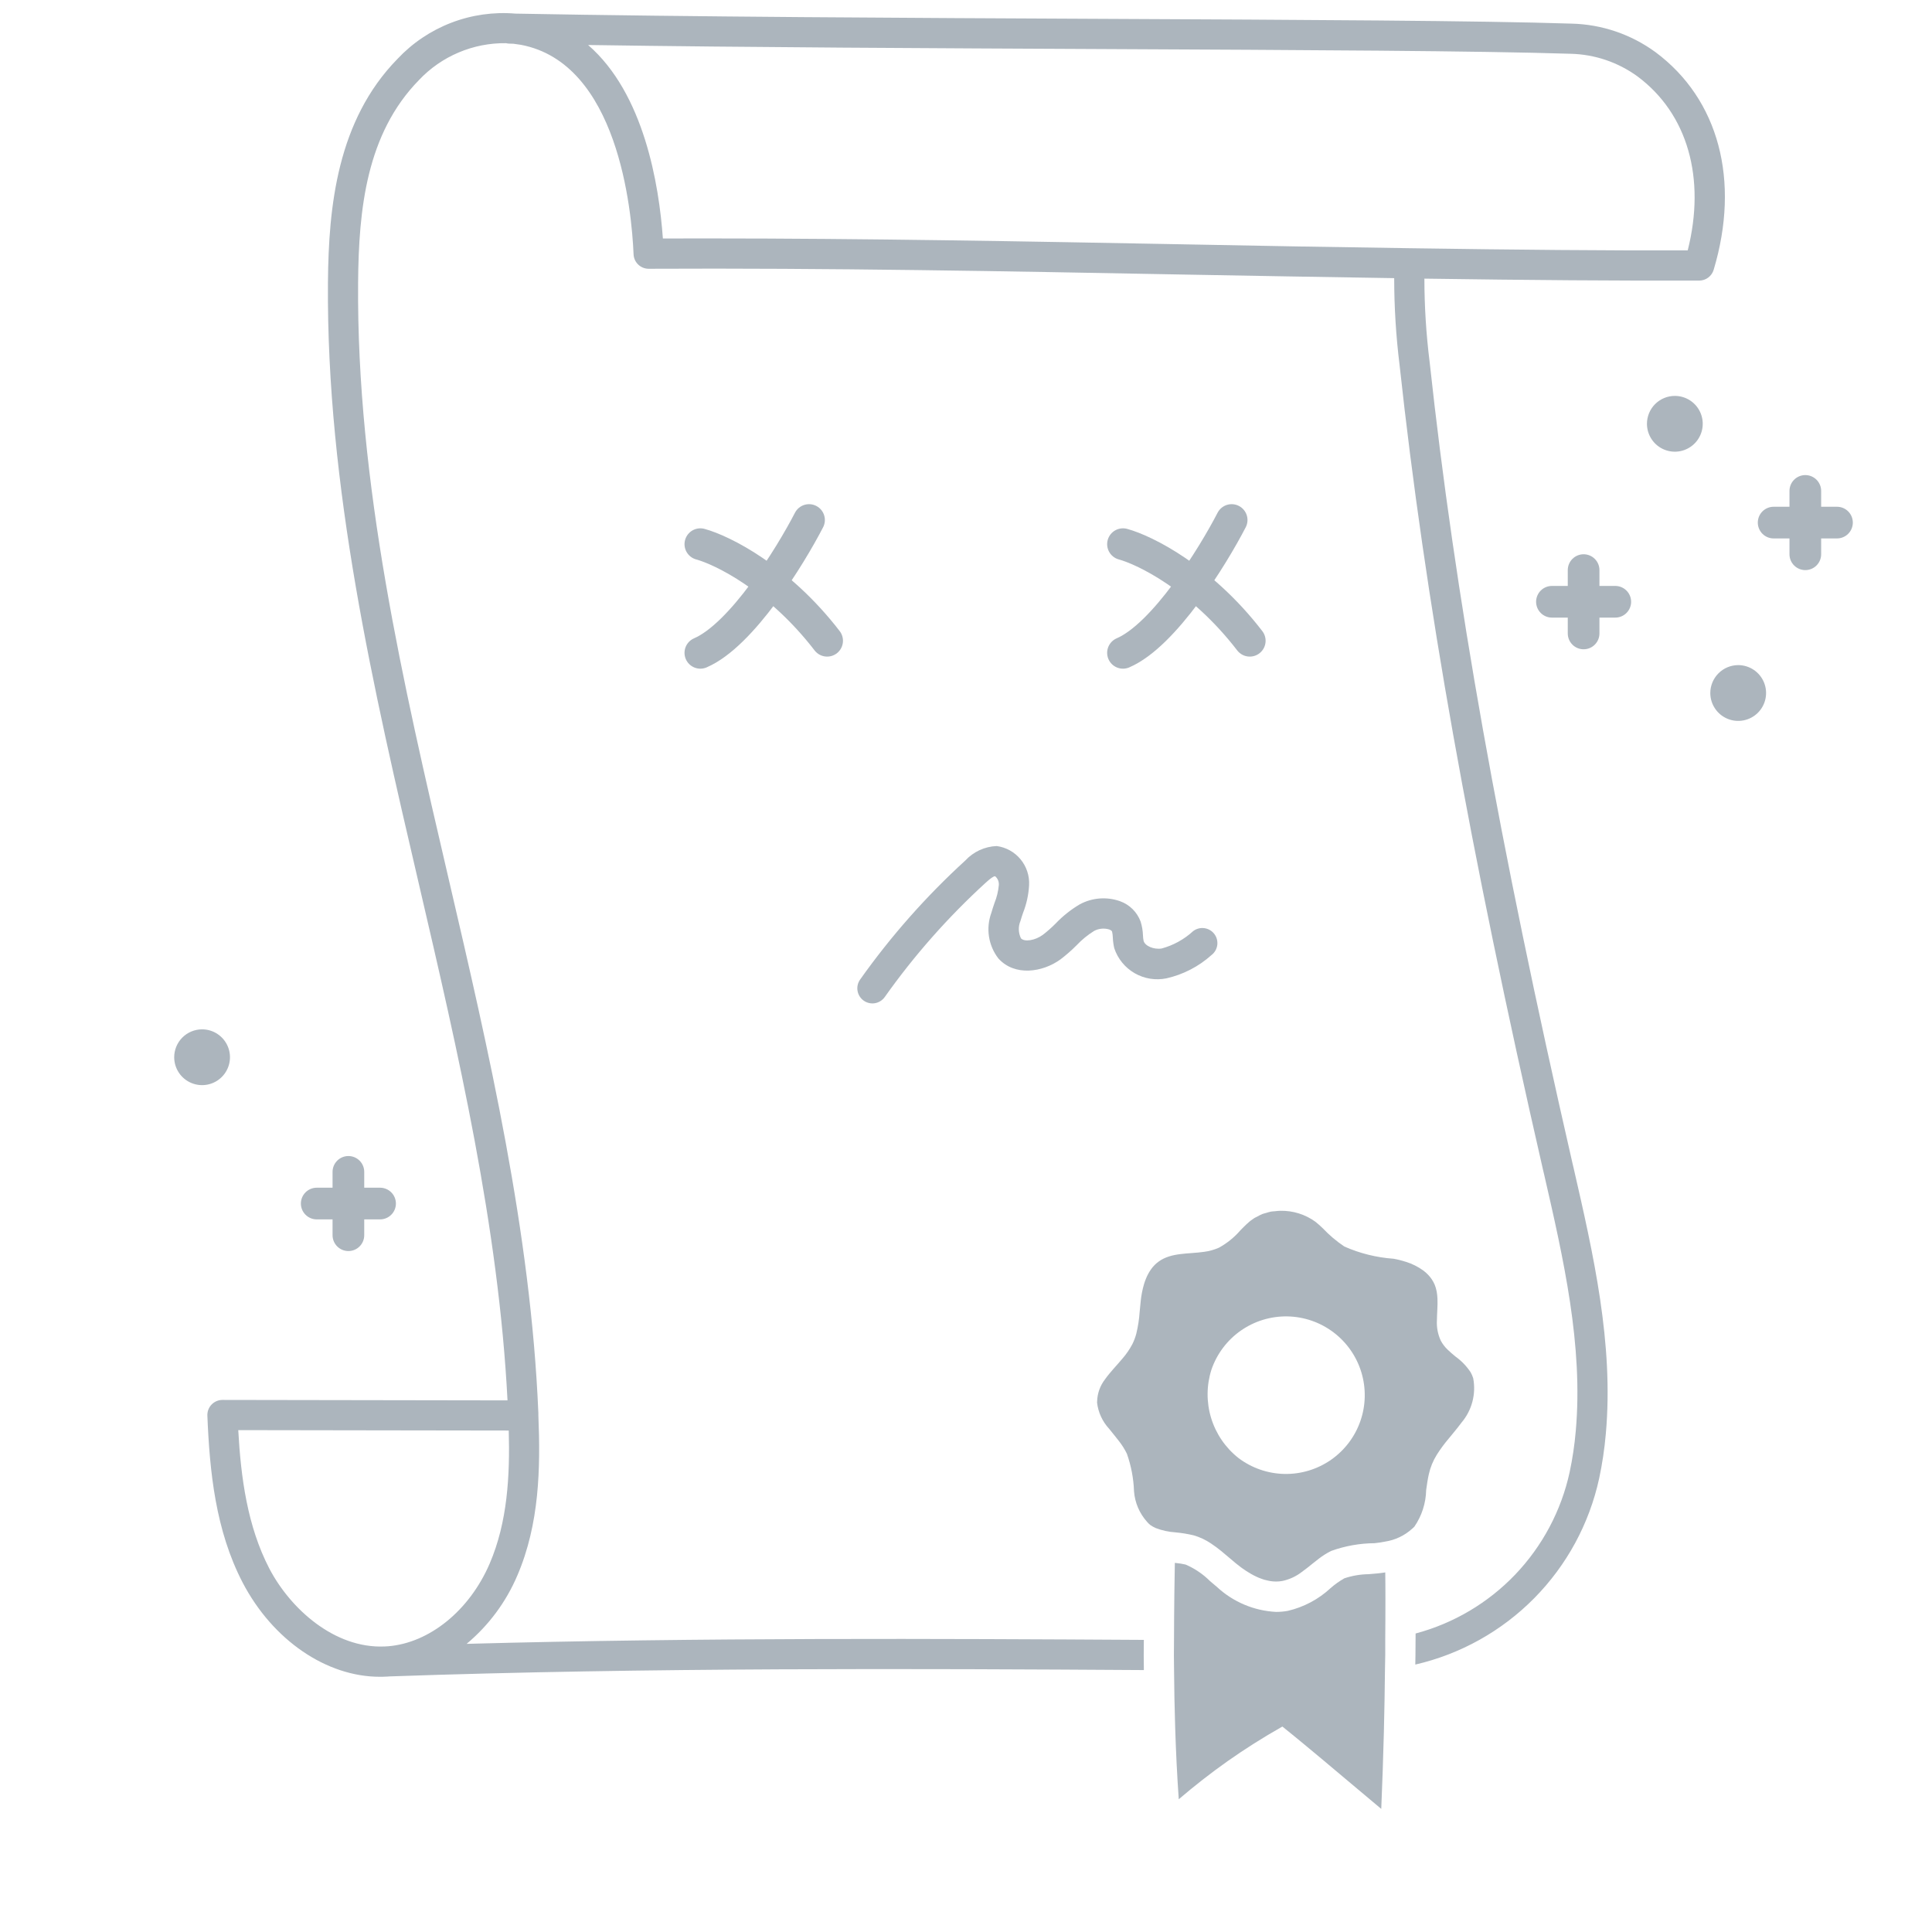 <svg width="122" height="122" viewBox="0 0 122 122" fill="none" xmlns="http://www.w3.org/2000/svg">
<path d="M104.543 3.296C103.003 2.169 101.155 1.539 99.248 1.492C93.459 1.303 82.46 1.252 69.723 1.191C57.492 1.133 43.624 1.067 32.55 0.86C31.173 0.743 29.787 0.94 28.496 1.436C27.206 1.931 26.044 2.713 25.099 3.721C21.299 7.604 20.747 13.033 20.709 17.831C20.608 30.724 23.58 43.489 26.454 55.834C28.932 66.474 31.486 77.467 32.048 88.43C29.138 88.423 26.227 88.418 23.316 88.416C20.227 88.412 17.137 88.407 14.047 88.401C13.919 88.401 13.792 88.427 13.674 88.477C13.556 88.528 13.449 88.601 13.36 88.694C13.271 88.786 13.202 88.896 13.156 89.016C13.111 89.136 13.09 89.264 13.095 89.392C13.238 92.919 13.607 96.636 15.323 99.937C17.229 103.582 20.62 105.884 23.99 105.884C24.099 105.884 24.209 105.884 24.318 105.876C24.412 105.876 24.512 105.868 24.608 105.86C40.849 105.29 58.069 105.371 72.231 105.46C72.231 105.149 72.225 104.839 72.223 104.519C72.222 104.199 72.229 103.876 72.23 103.554C59.477 103.478 44.246 103.401 29.466 103.804C30.86 102.639 31.957 101.161 32.668 99.489C34.067 96.233 34.134 92.703 33.996 89.365V89.237C33.518 77.775 30.87 66.401 28.308 55.401C25.459 43.165 22.513 30.512 22.613 17.846C22.649 13.205 23.141 8.443 26.458 5.054C27.163 4.307 28.016 3.714 28.962 3.314C29.908 2.913 30.927 2.713 31.955 2.727C32.031 2.746 32.11 2.756 32.19 2.756L32.418 2.762C32.585 2.783 32.756 2.809 32.898 2.831C39.021 3.994 39.889 13.249 40.008 16.057C40.018 16.303 40.123 16.536 40.3 16.706C40.478 16.877 40.714 16.972 40.961 16.972H40.965C52.3 16.915 63.646 17.129 74.619 17.335C79.089 17.418 83.562 17.494 88.039 17.564C88.04 19.395 88.153 21.225 88.378 23.042C89.986 37.861 92.778 53.532 97.433 73.852L97.509 74.172C98.729 79.484 99.985 84.977 99.504 90.371C99.429 91.242 99.3 92.108 99.118 92.964C98.589 95.391 97.401 97.626 95.686 99.424C93.97 101.221 91.792 102.51 89.391 103.151C89.391 103.6 89.387 104.046 89.382 104.51C89.382 104.711 89.374 104.913 89.372 105.113C92.222 104.456 94.826 103.002 96.882 100.921C98.938 98.84 100.36 96.217 100.982 93.359C101.18 92.428 101.321 91.486 101.403 90.538C101.91 84.847 100.618 79.205 99.367 73.748L99.291 73.427C94.654 53.183 91.873 37.581 90.275 22.838C90.058 21.099 89.948 19.348 89.946 17.595C96.612 17.692 102.156 17.732 107.302 17.718C107.506 17.718 107.705 17.652 107.869 17.529C108.033 17.407 108.153 17.235 108.212 17.039C109.903 11.4 108.532 6.263 104.543 3.296ZM30.921 98.737C29.645 101.698 27.125 103.747 24.499 103.958H24.482C24.413 103.966 24.343 103.97 24.273 103.97C21.119 104.101 18.344 101.601 17.01 99.054C15.622 96.385 15.211 93.307 15.045 90.308C17.801 90.314 20.557 90.318 23.313 90.321C26.252 90.324 29.19 90.329 32.126 90.334C32.203 93.174 32.051 96.108 30.921 98.737ZM106.574 15.812C101.401 15.825 95.8 15.776 89.028 15.674C84.228 15.605 79.437 15.523 74.655 15.427C64.847 15.244 54.741 15.056 44.604 15.056C43.689 15.056 42.774 15.057 41.859 15.06C41.616 11.655 40.67 5.902 37.137 2.842C47.3 2.995 59.117 3.047 69.712 3.098C82.434 3.158 93.426 3.21 99.18 3.396C100.701 3.432 102.174 3.93 103.403 4.825C106.567 7.177 107.727 11.249 106.574 15.812Z" fill="#ACB5BD"/>
<path d="M76.677 58.972C76.522 58.772 76.295 58.642 76.044 58.61C75.794 58.577 75.541 58.646 75.341 58.8C74.777 59.318 74.097 59.693 73.358 59.894C72.855 59.975 72.297 59.734 72.214 59.408C72.191 59.295 72.178 59.18 72.175 59.064C72.165 58.769 72.115 58.477 72.027 58.196C71.917 57.899 71.744 57.63 71.519 57.407C71.295 57.185 71.024 57.014 70.726 56.908C70.311 56.761 69.87 56.703 69.432 56.737C68.993 56.772 68.567 56.898 68.18 57.108C67.621 57.439 67.111 57.845 66.663 58.315C66.408 58.573 66.136 58.814 65.848 59.035C65.359 59.393 64.688 59.493 64.47 59.252C64.388 59.083 64.342 58.898 64.336 58.71C64.33 58.522 64.365 58.334 64.437 58.161C64.487 57.983 64.547 57.807 64.607 57.632C64.825 57.077 64.952 56.492 64.984 55.897C65.016 55.303 64.823 54.719 64.444 54.261C64.065 53.802 63.527 53.504 62.938 53.425C62.563 53.44 62.196 53.528 61.855 53.685C61.515 53.842 61.209 54.064 60.955 54.34C58.479 56.601 56.252 59.121 54.313 61.857C54.167 62.063 54.108 62.319 54.151 62.569C54.193 62.818 54.333 63.04 54.539 63.186C54.745 63.333 55.001 63.391 55.25 63.349C55.499 63.306 55.721 63.167 55.868 62.961C57.727 60.335 59.864 57.916 62.239 55.745C62.544 55.466 62.739 55.328 62.839 55.331C62.918 55.398 62.981 55.482 63.022 55.577C63.062 55.672 63.08 55.775 63.074 55.879C63.039 56.271 62.947 56.657 62.799 57.022C62.729 57.228 62.659 57.435 62.597 57.653C62.424 58.13 62.374 58.643 62.452 59.144C62.53 59.646 62.733 60.12 63.043 60.521C64.068 61.665 65.83 61.407 66.968 60.581C67.326 60.308 67.666 60.011 67.984 59.691C68.312 59.342 68.685 59.038 69.092 58.784C69.237 58.707 69.397 58.659 69.561 58.644C69.725 58.629 69.89 58.646 70.047 58.694C70.196 58.751 70.22 58.817 70.224 58.827C70.252 58.949 70.268 59.073 70.271 59.198C70.28 59.427 70.311 59.656 70.363 59.879C70.585 60.544 71.042 61.104 71.649 61.454C72.255 61.804 72.969 61.92 73.655 61.78C74.714 61.541 75.694 61.035 76.502 60.309C76.601 60.233 76.685 60.138 76.747 60.03C76.81 59.921 76.85 59.801 76.867 59.677C76.883 59.553 76.875 59.427 76.842 59.306C76.81 59.185 76.754 59.071 76.677 58.972Z" fill="#ACB5BD"/>
<path d="M87.475 99.293C87.323 99.317 87.162 99.339 86.991 99.356C86.804 99.375 86.615 99.39 86.425 99.405C85.903 99.412 85.385 99.5 84.889 99.667C84.579 99.843 84.288 100.051 84.02 100.286C83.26 100.993 82.327 101.488 81.315 101.722C81.073 101.765 80.827 101.787 80.581 101.787C79.189 101.717 77.866 101.158 76.845 100.21C76.7 100.091 76.556 99.968 76.412 99.844C75.968 99.4 75.443 99.044 74.866 98.797C74.665 98.75 74.461 98.718 74.256 98.699L74.188 98.691C74.177 99.339 74.165 99.987 74.157 100.635C74.144 101.609 74.139 102.588 74.135 103.567C74.135 103.885 74.128 104.201 74.128 104.52C74.128 104.839 74.135 105.154 74.138 105.471C74.149 106.652 74.168 107.835 74.207 109.031C74.254 110.546 74.326 112.073 74.435 113.617C75.419 112.778 76.438 111.975 77.52 111.212C78.602 110.45 79.746 109.724 80.978 109.026C81.481 109.43 81.981 109.839 82.483 110.255C83.99 111.501 85.518 112.808 87.222 114.227C87.291 112.607 87.346 110.985 87.388 109.361C87.422 108.054 87.441 106.746 87.457 105.44C87.461 105.122 87.471 104.806 87.474 104.489C87.477 104.173 87.474 103.846 87.474 103.525C87.48 102.659 87.487 101.794 87.485 100.928C87.489 100.383 87.479 99.838 87.475 99.293Z" fill="#ACB5BD"/>
<path d="M90.225 93.098C90.322 92.659 90.493 92.241 90.731 91.861C90.959 91.501 91.212 91.158 91.488 90.834C91.579 90.722 91.671 90.613 91.762 90.501C91.944 90.28 92.125 90.057 92.296 89.826C92.617 89.445 92.85 88.997 92.977 88.515C93.104 88.033 93.122 87.528 93.03 87.038C92.99 86.905 92.936 86.778 92.868 86.657C92.613 86.271 92.29 85.935 91.915 85.666C91.734 85.522 91.56 85.369 91.395 85.208C91.231 85.049 91.093 84.866 90.984 84.665C90.795 84.26 90.71 83.815 90.737 83.369C90.742 82.915 90.792 82.449 90.771 81.996C90.765 81.847 90.748 81.699 90.721 81.552C90.694 81.405 90.652 81.262 90.596 81.124C90.494 80.884 90.347 80.665 90.163 80.48C90.072 80.387 89.974 80.301 89.87 80.224C89.54 79.987 89.175 79.804 88.788 79.683C88.528 79.599 88.264 79.532 87.995 79.485C86.924 79.409 85.874 79.149 84.892 78.715C84.392 78.379 83.932 77.989 83.519 77.551C83.373 77.413 83.224 77.277 83.067 77.151C82.423 76.684 81.644 76.441 80.849 76.458C80.734 76.461 80.62 76.47 80.507 76.486C80.424 76.494 80.34 76.494 80.259 76.509C80.149 76.533 80.04 76.563 79.933 76.599C79.856 76.622 79.78 76.635 79.711 76.663C79.594 76.713 79.481 76.77 79.372 76.834C79.317 76.864 79.258 76.885 79.204 76.919C79.044 77.021 78.894 77.138 78.757 77.27H78.752C78.609 77.403 78.471 77.543 78.333 77.684C77.949 78.129 77.49 78.502 76.976 78.786C76.675 78.92 76.356 79.009 76.029 79.05C75.038 79.194 73.971 79.085 73.171 79.66C72.985 79.794 72.823 79.957 72.69 80.144C72.556 80.333 72.445 80.538 72.36 80.754C72.315 80.862 72.276 80.973 72.242 81.087C72.142 81.429 72.072 81.78 72.035 82.134C72.008 82.367 71.988 82.602 71.966 82.837C71.935 83.304 71.864 83.767 71.753 84.221C71.693 84.446 71.612 84.664 71.509 84.872C71.334 85.203 71.122 85.512 70.876 85.794C70.509 86.234 70.099 86.649 69.785 87.091C69.468 87.497 69.29 87.995 69.28 88.51C69.28 88.527 69.274 88.543 69.275 88.559C69.345 89.181 69.612 89.763 70.037 90.222C70.237 90.476 70.451 90.727 70.647 90.985C70.847 91.237 71.019 91.51 71.16 91.799C71.43 92.562 71.581 93.362 71.61 94.171C71.664 94.889 71.955 95.569 72.437 96.104C72.495 96.171 72.557 96.233 72.624 96.29C72.737 96.371 72.858 96.439 72.986 96.494C73.38 96.645 73.796 96.736 74.218 96.763C74.611 96.799 75.001 96.862 75.384 96.954C75.769 97.067 76.133 97.238 76.466 97.462C76.691 97.611 76.908 97.772 77.117 97.943C77.434 98.2 77.741 98.476 78.053 98.73C78.151 98.809 78.251 98.888 78.354 98.965C78.386 98.989 78.418 99.011 78.45 99.034C78.523 99.086 78.596 99.138 78.671 99.186C78.711 99.213 78.752 99.239 78.793 99.263C78.862 99.305 78.931 99.347 79.001 99.388C79.046 99.413 79.092 99.437 79.137 99.464C79.206 99.5 79.275 99.535 79.346 99.567C79.393 99.589 79.439 99.61 79.487 99.63C79.559 99.66 79.632 99.686 79.705 99.711C79.751 99.727 79.798 99.744 79.844 99.757C79.924 99.78 80.005 99.798 80.086 99.814C80.127 99.822 80.168 99.833 80.209 99.839C80.331 99.859 80.454 99.869 80.577 99.869C80.71 99.869 80.842 99.858 80.973 99.834C81.414 99.741 81.828 99.552 82.187 99.278C82.435 99.103 82.675 98.906 82.917 98.711C83.038 98.614 83.16 98.517 83.283 98.424C83.526 98.236 83.786 98.073 84.061 97.936C84.939 97.62 85.865 97.455 86.798 97.448C87.018 97.426 87.237 97.393 87.454 97.349C88.094 97.254 88.692 96.971 89.172 96.536C89.218 96.49 89.272 96.453 89.314 96.403C89.783 95.721 90.041 94.917 90.058 94.09C90.106 93.761 90.15 93.425 90.225 93.098ZM76.5 86.487C76.841 85.493 77.488 84.632 78.349 84.028C79.21 83.425 80.24 83.109 81.291 83.127C82.342 83.145 83.361 83.496 84.2 84.129C85.04 84.762 85.657 85.644 85.964 86.65C86.27 87.656 86.251 88.733 85.907 89.726C85.564 90.72 84.914 91.579 84.052 92.181C83.19 92.782 82.159 93.095 81.108 93.075C80.057 93.054 79.039 92.701 78.201 92.066C77.383 91.42 76.783 90.539 76.479 89.543C76.175 88.546 76.182 87.48 76.5 86.487Z" fill="#ACB5BD"/>
<path d="M44.225 34.362C45.623 34.744 49.181 36.497 52.231 40.462" stroke="#ACB5BD" stroke-width="2" stroke-linecap="round"/>
<path d="M51.088 32.837C49.884 35.167 46.826 40.107 44.225 41.225" stroke="#ACB5BD" stroke-width="2" stroke-linecap="round"/>
<path d="M70.913 34.362C72.311 34.744 75.869 36.497 78.919 40.462" stroke="#ACB5BD" stroke-width="2" stroke-linecap="round"/>
<path d="M77.775 32.837C76.571 35.167 73.513 40.107 70.913 41.225" stroke="#ACB5BD" stroke-width="2" stroke-linecap="round"/>
<path d="M108 43.769C108.002 44.117 108.106 44.457 108.301 44.745C108.495 45.034 108.771 45.259 109.093 45.391C109.415 45.523 109.768 45.557 110.11 45.488C110.451 45.419 110.764 45.251 111.01 45.004C111.255 44.758 111.422 44.444 111.489 44.102C111.557 43.761 111.521 43.407 111.388 43.086C111.254 42.764 111.029 42.489 110.739 42.296C110.45 42.103 110.109 42 109.761 42C109.293 42.001 108.845 42.188 108.515 42.52C108.185 42.852 107.999 43.301 108 43.769Z" fill="#ACB5BD"/>
<path d="M104 26.769C104.002 27.117 104.106 27.457 104.301 27.745C104.495 28.034 104.771 28.259 105.093 28.391C105.415 28.523 105.769 28.557 106.11 28.488C106.451 28.419 106.764 28.251 107.01 28.004C107.255 27.758 107.422 27.444 107.489 27.102C107.557 26.761 107.521 26.407 107.388 26.086C107.254 25.764 107.029 25.489 106.739 25.296C106.45 25.103 106.109 25 105.761 25C105.529 25 105.3 25.046 105.086 25.135C104.872 25.224 104.677 25.355 104.513 25.519C104.35 25.683 104.22 25.878 104.132 26.093C104.044 26.307 103.999 26.537 104 26.769Z" fill="#ACB5BD"/>
<path d="M100 36V40" stroke="#ACB5BD" stroke-width="2" stroke-linecap="round"/>
<path d="M102 38L98 38" stroke="#ACB5BD" stroke-width="2" stroke-linecap="round"/>
<path d="M114 31V35" stroke="#ACB5BD" stroke-width="2" stroke-linecap="round"/>
<path d="M116 33L112 33" stroke="#ACB5BD" stroke-width="2" stroke-linecap="round"/>
<path d="M11 66.769C11.002 67.117 11.106 67.457 11.301 67.746C11.495 68.034 11.771 68.259 12.093 68.391C12.415 68.523 12.768 68.557 13.11 68.488C13.451 68.419 13.764 68.251 14.009 68.004C14.255 67.757 14.422 67.444 14.489 67.102C14.557 66.761 14.521 66.407 14.388 66.086C14.254 65.764 14.029 65.49 13.739 65.296C13.45 65.103 13.109 65 12.761 65C12.53 65 12.3 65.046 12.086 65.135C11.871 65.224 11.677 65.355 11.513 65.519C11.35 65.683 11.22 65.878 11.132 66.093C11.044 66.307 10.999 66.537 11 66.769Z" fill="#ACB5BD"/>
<path d="M22 74V78" stroke="#ACB5BD" stroke-width="2" stroke-linecap="round"/>
<path d="M24 76L20 76" stroke="#ACB5BD" stroke-width="2" stroke-linecap="round"/>
</svg>
